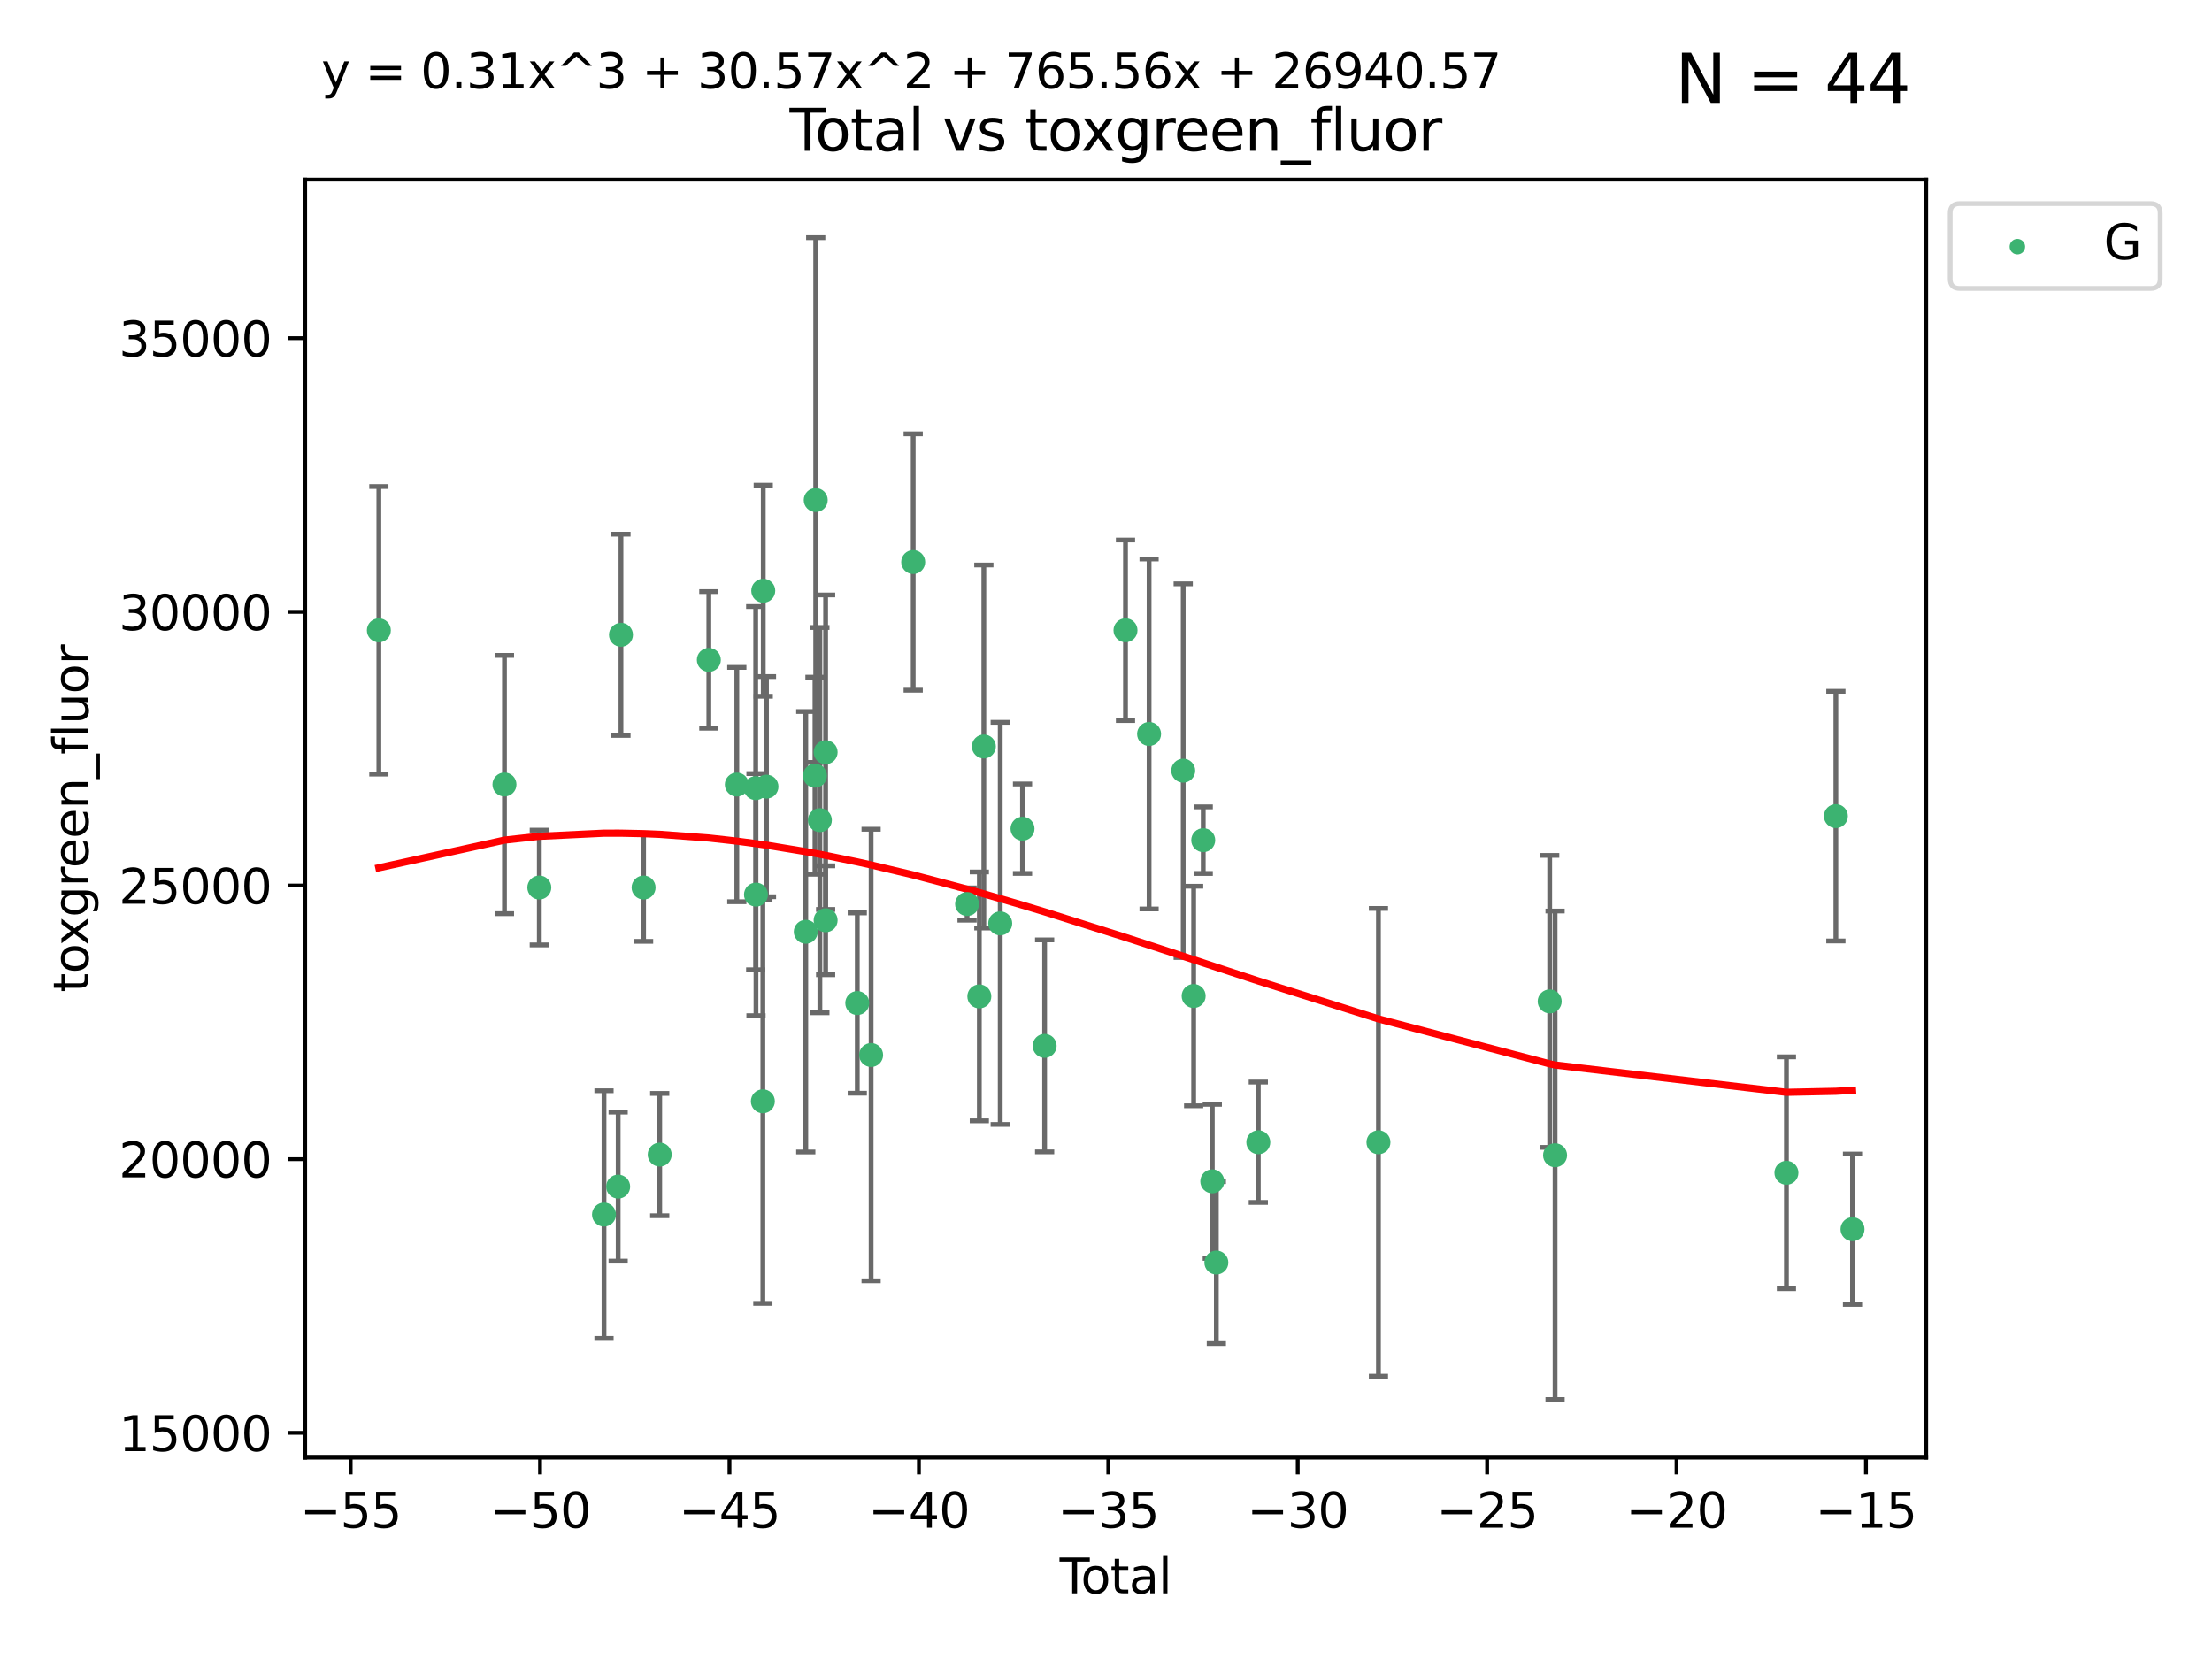 <?xml version="1.0" encoding="utf-8" standalone="no"?>
<!DOCTYPE svg PUBLIC "-//W3C//DTD SVG 1.1//EN"
  "http://www.w3.org/Graphics/SVG/1.1/DTD/svg11.dtd">
<svg xmlns:xlink="http://www.w3.org/1999/xlink" width="460.8pt" height="345.6pt" viewBox="0 0 460.8 345.6" xmlns="http://www.w3.org/2000/svg" version="1.1">
 <defs>
  <style type="text/css">*{stroke-linejoin: round; stroke-linecap: butt}</style>
 </defs>
 <g id="figure_1">
  <g id="patch_1">
   <path d="M 0 345.6 
L 460.8 345.6 
L 460.8 0 
L 0 0 
z
" style="fill: #ffffff"/>
  </g>
  <g id="axes_1">
   <g id="patch_2">
    <path d="M 63.571 303.64 
L 401.26 303.64 
L 401.26 37.411 
L 63.571 37.411 
z
" style="fill: #ffffff"/>
   </g>
   <g id="PathCollection_1">
    <defs>
     <path id="m7ccbf41f91" d="M 0 1.118 
C 0.297 1.118 0.581 1 0.791 0.791 
C 1 0.581 1.118 0.297 1.118 0 
C 1.118 -0.297 1 -0.581 0.791 -0.791 
C 0.581 -1 0.297 -1.118 0 -1.118 
C -0.297 -1.118 -0.581 -1 -0.791 -0.791 
C -1 -0.581 -1.118 -0.297 -1.118 0 
C -1.118 0.297 -1 0.581 -0.791 0.791 
C -0.581 1 -0.297 1.118 0 1.118 
z
" style="stroke: #3cb371"/>
    </defs>
    <g clip-path="url(#pf87f18d169)">
     <use xlink:href="#m7ccbf41f91" x="78.921" y="131.311" style="fill: #3cb371; stroke: #3cb371"/>
     <use xlink:href="#m7ccbf41f91" x="105.088" y="163.43" style="fill: #3cb371; stroke: #3cb371"/>
     <use xlink:href="#m7ccbf41f91" x="112.349" y="184.891" style="fill: #3cb371; stroke: #3cb371"/>
     <use xlink:href="#m7ccbf41f91" x="125.827" y="253.019" style="fill: #3cb371; stroke: #3cb371"/>
     <use xlink:href="#m7ccbf41f91" x="128.775" y="247.196" style="fill: #3cb371; stroke: #3cb371"/>
     <use xlink:href="#m7ccbf41f91" x="129.358" y="132.24" style="fill: #3cb371; stroke: #3cb371"/>
     <use xlink:href="#m7ccbf41f91" x="134.072" y="184.893" style="fill: #3cb371; stroke: #3cb371"/>
     <use xlink:href="#m7ccbf41f91" x="137.431" y="240.522" style="fill: #3cb371; stroke: #3cb371"/>
     <use xlink:href="#m7ccbf41f91" x="147.665" y="137.469" style="fill: #3cb371; stroke: #3cb371"/>
     <use xlink:href="#m7ccbf41f91" x="153.493" y="163.442" style="fill: #3cb371; stroke: #3cb371"/>
     <use xlink:href="#m7ccbf41f91" x="157.427" y="164.185" style="fill: #3cb371; stroke: #3cb371"/>
     <use xlink:href="#m7ccbf41f91" x="157.486" y="186.366" style="fill: #3cb371; stroke: #3cb371"/>
     <use xlink:href="#m7ccbf41f91" x="158.916" y="229.421" style="fill: #3cb371; stroke: #3cb371"/>
     <use xlink:href="#m7ccbf41f91" x="159" y="123.063" style="fill: #3cb371; stroke: #3cb371"/>
     <use xlink:href="#m7ccbf41f91" x="159.67" y="163.873" style="fill: #3cb371; stroke: #3cb371"/>
     <use xlink:href="#m7ccbf41f91" x="167.858" y="194.101" style="fill: #3cb371; stroke: #3cb371"/>
     <use xlink:href="#m7ccbf41f91" x="169.773" y="161.592" style="fill: #3cb371; stroke: #3cb371"/>
     <use xlink:href="#m7ccbf41f91" x="169.928" y="104.172" style="fill: #3cb371; stroke: #3cb371"/>
     <use xlink:href="#m7ccbf41f91" x="170.795" y="170.85" style="fill: #3cb371; stroke: #3cb371"/>
     <use xlink:href="#m7ccbf41f91" x="171.992" y="156.702" style="fill: #3cb371; stroke: #3cb371"/>
     <use xlink:href="#m7ccbf41f91" x="171.993" y="191.705" style="fill: #3cb371; stroke: #3cb371"/>
     <use xlink:href="#m7ccbf41f91" x="178.586" y="208.956" style="fill: #3cb371; stroke: #3cb371"/>
     <use xlink:href="#m7ccbf41f91" x="181.467" y="219.779" style="fill: #3cb371; stroke: #3cb371"/>
     <use xlink:href="#m7ccbf41f91" x="190.235" y="117.085" style="fill: #3cb371; stroke: #3cb371"/>
     <use xlink:href="#m7ccbf41f91" x="201.458" y="188.327" style="fill: #3cb371; stroke: #3cb371"/>
     <use xlink:href="#m7ccbf41f91" x="204.012" y="207.57" style="fill: #3cb371; stroke: #3cb371"/>
     <use xlink:href="#m7ccbf41f91" x="204.953" y="155.508" style="fill: #3cb371; stroke: #3cb371"/>
     <use xlink:href="#m7ccbf41f91" x="208.365" y="192.354" style="fill: #3cb371; stroke: #3cb371"/>
     <use xlink:href="#m7ccbf41f91" x="213.007" y="172.638" style="fill: #3cb371; stroke: #3cb371"/>
     <use xlink:href="#m7ccbf41f91" x="217.615" y="217.876" style="fill: #3cb371; stroke: #3cb371"/>
     <use xlink:href="#m7ccbf41f91" x="234.46" y="131.299" style="fill: #3cb371; stroke: #3cb371"/>
     <use xlink:href="#m7ccbf41f91" x="239.375" y="152.899" style="fill: #3cb371; stroke: #3cb371"/>
     <use xlink:href="#m7ccbf41f91" x="246.484" y="160.543" style="fill: #3cb371; stroke: #3cb371"/>
     <use xlink:href="#m7ccbf41f91" x="248.657" y="207.486" style="fill: #3cb371; stroke: #3cb371"/>
     <use xlink:href="#m7ccbf41f91" x="250.655" y="175.023" style="fill: #3cb371; stroke: #3cb371"/>
     <use xlink:href="#m7ccbf41f91" x="252.543" y="246.092" style="fill: #3cb371; stroke: #3cb371"/>
     <use xlink:href="#m7ccbf41f91" x="253.387" y="263.017" style="fill: #3cb371; stroke: #3cb371"/>
     <use xlink:href="#m7ccbf41f91" x="262.13" y="237.951" style="fill: #3cb371; stroke: #3cb371"/>
     <use xlink:href="#m7ccbf41f91" x="287.154" y="237.957" style="fill: #3cb371; stroke: #3cb371"/>
     <use xlink:href="#m7ccbf41f91" x="322.828" y="208.607" style="fill: #3cb371; stroke: #3cb371"/>
     <use xlink:href="#m7ccbf41f91" x="323.949" y="240.658" style="fill: #3cb371; stroke: #3cb371"/>
     <use xlink:href="#m7ccbf41f91" x="372.145" y="244.314" style="fill: #3cb371; stroke: #3cb371"/>
     <use xlink:href="#m7ccbf41f91" x="382.448" y="170.014" style="fill: #3cb371; stroke: #3cb371"/>
     <use xlink:href="#m7ccbf41f91" x="385.911" y="256.066" style="fill: #3cb371; stroke: #3cb371"/>
    </g>
   </g>
   <g id="matplotlib.axis_1">
    <g id="xtick_1">
     <g id="line2d_1">
      <defs>
       <path id="mb79d879738" d="M 0 0 
L 0 3.5 
" style="stroke: #000000; stroke-width: 0.8"/>
      </defs>
      <g>
       <use xlink:href="#mb79d879738" x="73.048" y="303.64" style="stroke: #000000; stroke-width: 0.8"/>
      </g>
     </g>
     <g id="text_1">
      <!-- −55 -->
      <g transform="translate(62.495 318.238)scale(0.1 -0.1)">
       <defs>
        <path id="DejaVuSans-2212" d="M 678 2272 
L 4684 2272 
L 4684 1741 
L 678 1741 
L 678 2272 
z
" transform="scale(0.016)"/>
        <path id="DejaVuSans-35" d="M 691 4666 
L 3169 4666 
L 3169 4134 
L 1269 4134 
L 1269 2991 
Q 1406 3038 1543 3061 
Q 1681 3084 1819 3084 
Q 2600 3084 3056 2656 
Q 3513 2228 3513 1497 
Q 3513 744 3044 326 
Q 2575 -91 1722 -91 
Q 1428 -91 1123 -41 
Q 819 9 494 109 
L 494 744 
Q 775 591 1075 516 
Q 1375 441 1709 441 
Q 2250 441 2565 725 
Q 2881 1009 2881 1497 
Q 2881 1984 2565 2268 
Q 2250 2553 1709 2553 
Q 1456 2553 1204 2497 
Q 953 2441 691 2322 
L 691 4666 
z
" transform="scale(0.016)"/>
       </defs>
       <use xlink:href="#DejaVuSans-2212"/>
       <use xlink:href="#DejaVuSans-35" x="83.789"/>
       <use xlink:href="#DejaVuSans-35" x="147.412"/>
      </g>
     </g>
    </g>
    <g id="xtick_2">
     <g id="line2d_2">
      <g>
       <use xlink:href="#mb79d879738" x="112.506" y="303.64" style="stroke: #000000; stroke-width: 0.8"/>
      </g>
     </g>
     <g id="text_2">
      <!-- −50 -->
      <g transform="translate(101.953 318.238)scale(0.1 -0.1)">
       <defs>
        <path id="DejaVuSans-30" d="M 2034 4250 
Q 1547 4250 1301 3770 
Q 1056 3291 1056 2328 
Q 1056 1369 1301 889 
Q 1547 409 2034 409 
Q 2525 409 2770 889 
Q 3016 1369 3016 2328 
Q 3016 3291 2770 3770 
Q 2525 4250 2034 4250 
z
M 2034 4750 
Q 2819 4750 3233 4129 
Q 3647 3509 3647 2328 
Q 3647 1150 3233 529 
Q 2819 -91 2034 -91 
Q 1250 -91 836 529 
Q 422 1150 422 2328 
Q 422 3509 836 4129 
Q 1250 4750 2034 4750 
z
" transform="scale(0.016)"/>
       </defs>
       <use xlink:href="#DejaVuSans-2212"/>
       <use xlink:href="#DejaVuSans-35" x="83.789"/>
       <use xlink:href="#DejaVuSans-30" x="147.412"/>
      </g>
     </g>
    </g>
    <g id="xtick_3">
     <g id="line2d_3">
      <g>
       <use xlink:href="#mb79d879738" x="151.964" y="303.64" style="stroke: #000000; stroke-width: 0.8"/>
      </g>
     </g>
     <g id="text_3">
      <!-- −45 -->
      <g transform="translate(141.411 318.238)scale(0.1 -0.1)">
       <defs>
        <path id="DejaVuSans-34" d="M 2419 4116 
L 825 1625 
L 2419 1625 
L 2419 4116 
z
M 2253 4666 
L 3047 4666 
L 3047 1625 
L 3713 1625 
L 3713 1100 
L 3047 1100 
L 3047 0 
L 2419 0 
L 2419 1100 
L 313 1100 
L 313 1709 
L 2253 4666 
z
" transform="scale(0.016)"/>
       </defs>
       <use xlink:href="#DejaVuSans-2212"/>
       <use xlink:href="#DejaVuSans-34" x="83.789"/>
       <use xlink:href="#DejaVuSans-35" x="147.412"/>
      </g>
     </g>
    </g>
    <g id="xtick_4">
     <g id="line2d_4">
      <g>
       <use xlink:href="#mb79d879738" x="191.422" y="303.64" style="stroke: #000000; stroke-width: 0.8"/>
      </g>
     </g>
     <g id="text_4">
      <!-- −40 -->
      <g transform="translate(180.869 318.238)scale(0.1 -0.1)">
       <use xlink:href="#DejaVuSans-2212"/>
       <use xlink:href="#DejaVuSans-34" x="83.789"/>
       <use xlink:href="#DejaVuSans-30" x="147.412"/>
      </g>
     </g>
    </g>
    <g id="xtick_5">
     <g id="line2d_5">
      <g>
       <use xlink:href="#mb79d879738" x="230.88" y="303.64" style="stroke: #000000; stroke-width: 0.8"/>
      </g>
     </g>
     <g id="text_5">
      <!-- −35 -->
      <g transform="translate(220.327 318.238)scale(0.1 -0.1)">
       <defs>
        <path id="DejaVuSans-33" d="M 2597 2516 
Q 3050 2419 3304 2112 
Q 3559 1806 3559 1356 
Q 3559 666 3084 287 
Q 2609 -91 1734 -91 
Q 1441 -91 1130 -33 
Q 819 25 488 141 
L 488 750 
Q 750 597 1062 519 
Q 1375 441 1716 441 
Q 2309 441 2620 675 
Q 2931 909 2931 1356 
Q 2931 1769 2642 2001 
Q 2353 2234 1838 2234 
L 1294 2234 
L 1294 2753 
L 1863 2753 
Q 2328 2753 2575 2939 
Q 2822 3125 2822 3475 
Q 2822 3834 2567 4026 
Q 2313 4219 1838 4219 
Q 1578 4219 1281 4162 
Q 984 4106 628 3988 
L 628 4550 
Q 988 4650 1302 4700 
Q 1616 4750 1894 4750 
Q 2613 4750 3031 4423 
Q 3450 4097 3450 3541 
Q 3450 3153 3228 2886 
Q 3006 2619 2597 2516 
z
" transform="scale(0.016)"/>
       </defs>
       <use xlink:href="#DejaVuSans-2212"/>
       <use xlink:href="#DejaVuSans-33" x="83.789"/>
       <use xlink:href="#DejaVuSans-35" x="147.412"/>
      </g>
     </g>
    </g>
    <g id="xtick_6">
     <g id="line2d_6">
      <g>
       <use xlink:href="#mb79d879738" x="270.337" y="303.64" style="stroke: #000000; stroke-width: 0.8"/>
      </g>
     </g>
     <g id="text_6">
      <!-- −30 -->
      <g transform="translate(259.785 318.238)scale(0.1 -0.1)">
       <use xlink:href="#DejaVuSans-2212"/>
       <use xlink:href="#DejaVuSans-33" x="83.789"/>
       <use xlink:href="#DejaVuSans-30" x="147.412"/>
      </g>
     </g>
    </g>
    <g id="xtick_7">
     <g id="line2d_7">
      <g>
       <use xlink:href="#mb79d879738" x="309.795" y="303.64" style="stroke: #000000; stroke-width: 0.8"/>
      </g>
     </g>
     <g id="text_7">
      <!-- −25 -->
      <g transform="translate(299.243 318.238)scale(0.1 -0.1)">
       <defs>
        <path id="DejaVuSans-32" d="M 1228 531 
L 3431 531 
L 3431 0 
L 469 0 
L 469 531 
Q 828 903 1448 1529 
Q 2069 2156 2228 2338 
Q 2531 2678 2651 2914 
Q 2772 3150 2772 3378 
Q 2772 3750 2511 3984 
Q 2250 4219 1831 4219 
Q 1534 4219 1204 4116 
Q 875 4013 500 3803 
L 500 4441 
Q 881 4594 1212 4672 
Q 1544 4750 1819 4750 
Q 2544 4750 2975 4387 
Q 3406 4025 3406 3419 
Q 3406 3131 3298 2873 
Q 3191 2616 2906 2266 
Q 2828 2175 2409 1742 
Q 1991 1309 1228 531 
z
" transform="scale(0.016)"/>
       </defs>
       <use xlink:href="#DejaVuSans-2212"/>
       <use xlink:href="#DejaVuSans-32" x="83.789"/>
       <use xlink:href="#DejaVuSans-35" x="147.412"/>
      </g>
     </g>
    </g>
    <g id="xtick_8">
     <g id="line2d_8">
      <g>
       <use xlink:href="#mb79d879738" x="349.253" y="303.64" style="stroke: #000000; stroke-width: 0.8"/>
      </g>
     </g>
     <g id="text_8">
      <!-- −20 -->
      <g transform="translate(338.701 318.238)scale(0.1 -0.1)">
       <use xlink:href="#DejaVuSans-2212"/>
       <use xlink:href="#DejaVuSans-32" x="83.789"/>
       <use xlink:href="#DejaVuSans-30" x="147.412"/>
      </g>
     </g>
    </g>
    <g id="xtick_9">
     <g id="line2d_9">
      <g>
       <use xlink:href="#mb79d879738" x="388.711" y="303.64" style="stroke: #000000; stroke-width: 0.8"/>
      </g>
     </g>
     <g id="text_9">
      <!-- −15 -->
      <g transform="translate(378.159 318.238)scale(0.1 -0.1)">
       <defs>
        <path id="DejaVuSans-31" d="M 794 531 
L 1825 531 
L 1825 4091 
L 703 3866 
L 703 4441 
L 1819 4666 
L 2450 4666 
L 2450 531 
L 3481 531 
L 3481 0 
L 794 0 
L 794 531 
z
" transform="scale(0.016)"/>
       </defs>
       <use xlink:href="#DejaVuSans-2212"/>
       <use xlink:href="#DejaVuSans-31" x="83.789"/>
       <use xlink:href="#DejaVuSans-35" x="147.412"/>
      </g>
     </g>
    </g>
    <g id="text_10">
     <!-- Total -->
     <g transform="translate(220.739 331.917)scale(0.1 -0.1)">
      <defs>
       <path id="DejaVuSans-54" d="M -19 4666 
L 3928 4666 
L 3928 4134 
L 2272 4134 
L 2272 0 
L 1638 0 
L 1638 4134 
L -19 4134 
L -19 4666 
z
" transform="scale(0.016)"/>
       <path id="DejaVuSans-6f" d="M 1959 3097 
Q 1497 3097 1228 2736 
Q 959 2375 959 1747 
Q 959 1119 1226 758 
Q 1494 397 1959 397 
Q 2419 397 2687 759 
Q 2956 1122 2956 1747 
Q 2956 2369 2687 2733 
Q 2419 3097 1959 3097 
z
M 1959 3584 
Q 2709 3584 3137 3096 
Q 3566 2609 3566 1747 
Q 3566 888 3137 398 
Q 2709 -91 1959 -91 
Q 1206 -91 779 398 
Q 353 888 353 1747 
Q 353 2609 779 3096 
Q 1206 3584 1959 3584 
z
" transform="scale(0.016)"/>
       <path id="DejaVuSans-74" d="M 1172 4494 
L 1172 3500 
L 2356 3500 
L 2356 3053 
L 1172 3053 
L 1172 1153 
Q 1172 725 1289 603 
Q 1406 481 1766 481 
L 2356 481 
L 2356 0 
L 1766 0 
Q 1100 0 847 248 
Q 594 497 594 1153 
L 594 3053 
L 172 3053 
L 172 3500 
L 594 3500 
L 594 4494 
L 1172 4494 
z
" transform="scale(0.016)"/>
       <path id="DejaVuSans-61" d="M 2194 1759 
Q 1497 1759 1228 1600 
Q 959 1441 959 1056 
Q 959 750 1161 570 
Q 1363 391 1709 391 
Q 2188 391 2477 730 
Q 2766 1069 2766 1631 
L 2766 1759 
L 2194 1759 
z
M 3341 1997 
L 3341 0 
L 2766 0 
L 2766 531 
Q 2569 213 2275 61 
Q 1981 -91 1556 -91 
Q 1019 -91 701 211 
Q 384 513 384 1019 
Q 384 1609 779 1909 
Q 1175 2209 1959 2209 
L 2766 2209 
L 2766 2266 
Q 2766 2663 2505 2880 
Q 2244 3097 1772 3097 
Q 1472 3097 1187 3025 
Q 903 2953 641 2809 
L 641 3341 
Q 956 3463 1253 3523 
Q 1550 3584 1831 3584 
Q 2591 3584 2966 3190 
Q 3341 2797 3341 1997 
z
" transform="scale(0.016)"/>
       <path id="DejaVuSans-6c" d="M 603 4863 
L 1178 4863 
L 1178 0 
L 603 0 
L 603 4863 
z
" transform="scale(0.016)"/>
      </defs>
      <use xlink:href="#DejaVuSans-54"/>
      <use xlink:href="#DejaVuSans-6f" x="44.084"/>
      <use xlink:href="#DejaVuSans-74" x="105.266"/>
      <use xlink:href="#DejaVuSans-61" x="144.475"/>
      <use xlink:href="#DejaVuSans-6c" x="205.754"/>
     </g>
    </g>
   </g>
   <g id="matplotlib.axis_2">
    <g id="ytick_1">
     <g id="line2d_10">
      <defs>
       <path id="m64d4c9a425" d="M 0 0 
L -3.5 0 
" style="stroke: #000000; stroke-width: 0.8"/>
      </defs>
      <g>
       <use xlink:href="#m64d4c9a425" x="63.571" y="298.481" style="stroke: #000000; stroke-width: 0.8"/>
      </g>
     </g>
     <g id="text_11">
      <!-- 15000 -->
      <g transform="translate(24.759 302.28)scale(0.1 -0.1)">
       <use xlink:href="#DejaVuSans-31"/>
       <use xlink:href="#DejaVuSans-35" x="63.623"/>
       <use xlink:href="#DejaVuSans-30" x="127.246"/>
       <use xlink:href="#DejaVuSans-30" x="190.869"/>
       <use xlink:href="#DejaVuSans-30" x="254.492"/>
      </g>
     </g>
    </g>
    <g id="ytick_2">
     <g id="line2d_11">
      <g>
       <use xlink:href="#m64d4c9a425" x="63.571" y="241.475" style="stroke: #000000; stroke-width: 0.8"/>
      </g>
     </g>
     <g id="text_12">
      <!-- 20000 -->
      <g transform="translate(24.759 245.274)scale(0.1 -0.1)">
       <use xlink:href="#DejaVuSans-32"/>
       <use xlink:href="#DejaVuSans-30" x="63.623"/>
       <use xlink:href="#DejaVuSans-30" x="127.246"/>
       <use xlink:href="#DejaVuSans-30" x="190.869"/>
       <use xlink:href="#DejaVuSans-30" x="254.492"/>
      </g>
     </g>
    </g>
    <g id="ytick_3">
     <g id="line2d_12">
      <g>
       <use xlink:href="#m64d4c9a425" x="63.571" y="184.469" style="stroke: #000000; stroke-width: 0.8"/>
      </g>
     </g>
     <g id="text_13">
      <!-- 25000 -->
      <g transform="translate(24.759 188.268)scale(0.1 -0.1)">
       <use xlink:href="#DejaVuSans-32"/>
       <use xlink:href="#DejaVuSans-35" x="63.623"/>
       <use xlink:href="#DejaVuSans-30" x="127.246"/>
       <use xlink:href="#DejaVuSans-30" x="190.869"/>
       <use xlink:href="#DejaVuSans-30" x="254.492"/>
      </g>
     </g>
    </g>
    <g id="ytick_4">
     <g id="line2d_13">
      <g>
       <use xlink:href="#m64d4c9a425" x="63.571" y="127.463" style="stroke: #000000; stroke-width: 0.8"/>
      </g>
     </g>
     <g id="text_14">
      <!-- 30000 -->
      <g transform="translate(24.759 131.263)scale(0.1 -0.1)">
       <use xlink:href="#DejaVuSans-33"/>
       <use xlink:href="#DejaVuSans-30" x="63.623"/>
       <use xlink:href="#DejaVuSans-30" x="127.246"/>
       <use xlink:href="#DejaVuSans-30" x="190.869"/>
       <use xlink:href="#DejaVuSans-30" x="254.492"/>
      </g>
     </g>
    </g>
    <g id="ytick_5">
     <g id="line2d_14">
      <g>
       <use xlink:href="#m64d4c9a425" x="63.571" y="70.458" style="stroke: #000000; stroke-width: 0.8"/>
      </g>
     </g>
     <g id="text_15">
      <!-- 35000 -->
      <g transform="translate(24.759 74.257)scale(0.1 -0.1)">
       <use xlink:href="#DejaVuSans-33"/>
       <use xlink:href="#DejaVuSans-35" x="63.623"/>
       <use xlink:href="#DejaVuSans-30" x="127.246"/>
       <use xlink:href="#DejaVuSans-30" x="190.869"/>
       <use xlink:href="#DejaVuSans-30" x="254.492"/>
      </g>
     </g>
    </g>
    <g id="text_16">
     <!-- toxgreen_fluor -->
     <g transform="translate(18.401 206.72)rotate(-90)scale(0.1 -0.1)">
      <defs>
       <path id="DejaVuSans-78" d="M 3513 3500 
L 2247 1797 
L 3578 0 
L 2900 0 
L 1881 1375 
L 863 0 
L 184 0 
L 1544 1831 
L 300 3500 
L 978 3500 
L 1906 2253 
L 2834 3500 
L 3513 3500 
z
" transform="scale(0.016)"/>
       <path id="DejaVuSans-67" d="M 2906 1791 
Q 2906 2416 2648 2759 
Q 2391 3103 1925 3103 
Q 1463 3103 1205 2759 
Q 947 2416 947 1791 
Q 947 1169 1205 825 
Q 1463 481 1925 481 
Q 2391 481 2648 825 
Q 2906 1169 2906 1791 
z
M 3481 434 
Q 3481 -459 3084 -895 
Q 2688 -1331 1869 -1331 
Q 1566 -1331 1297 -1286 
Q 1028 -1241 775 -1147 
L 775 -588 
Q 1028 -725 1275 -790 
Q 1522 -856 1778 -856 
Q 2344 -856 2625 -561 
Q 2906 -266 2906 331 
L 2906 616 
Q 2728 306 2450 153 
Q 2172 0 1784 0 
Q 1141 0 747 490 
Q 353 981 353 1791 
Q 353 2603 747 3093 
Q 1141 3584 1784 3584 
Q 2172 3584 2450 3431 
Q 2728 3278 2906 2969 
L 2906 3500 
L 3481 3500 
L 3481 434 
z
" transform="scale(0.016)"/>
       <path id="DejaVuSans-72" d="M 2631 2963 
Q 2534 3019 2420 3045 
Q 2306 3072 2169 3072 
Q 1681 3072 1420 2755 
Q 1159 2438 1159 1844 
L 1159 0 
L 581 0 
L 581 3500 
L 1159 3500 
L 1159 2956 
Q 1341 3275 1631 3429 
Q 1922 3584 2338 3584 
Q 2397 3584 2469 3576 
Q 2541 3569 2628 3553 
L 2631 2963 
z
" transform="scale(0.016)"/>
       <path id="DejaVuSans-65" d="M 3597 1894 
L 3597 1613 
L 953 1613 
Q 991 1019 1311 708 
Q 1631 397 2203 397 
Q 2534 397 2845 478 
Q 3156 559 3463 722 
L 3463 178 
Q 3153 47 2828 -22 
Q 2503 -91 2169 -91 
Q 1331 -91 842 396 
Q 353 884 353 1716 
Q 353 2575 817 3079 
Q 1281 3584 2069 3584 
Q 2775 3584 3186 3129 
Q 3597 2675 3597 1894 
z
M 3022 2063 
Q 3016 2534 2758 2815 
Q 2500 3097 2075 3097 
Q 1594 3097 1305 2825 
Q 1016 2553 972 2059 
L 3022 2063 
z
" transform="scale(0.016)"/>
       <path id="DejaVuSans-6e" d="M 3513 2113 
L 3513 0 
L 2938 0 
L 2938 2094 
Q 2938 2591 2744 2837 
Q 2550 3084 2163 3084 
Q 1697 3084 1428 2787 
Q 1159 2491 1159 1978 
L 1159 0 
L 581 0 
L 581 3500 
L 1159 3500 
L 1159 2956 
Q 1366 3272 1645 3428 
Q 1925 3584 2291 3584 
Q 2894 3584 3203 3211 
Q 3513 2838 3513 2113 
z
" transform="scale(0.016)"/>
       <path id="DejaVuSans-5f" d="M 3263 -1063 
L 3263 -1509 
L -63 -1509 
L -63 -1063 
L 3263 -1063 
z
" transform="scale(0.016)"/>
       <path id="DejaVuSans-66" d="M 2375 4863 
L 2375 4384 
L 1825 4384 
Q 1516 4384 1395 4259 
Q 1275 4134 1275 3809 
L 1275 3500 
L 2222 3500 
L 2222 3053 
L 1275 3053 
L 1275 0 
L 697 0 
L 697 3053 
L 147 3053 
L 147 3500 
L 697 3500 
L 697 3744 
Q 697 4328 969 4595 
Q 1241 4863 1831 4863 
L 2375 4863 
z
" transform="scale(0.016)"/>
       <path id="DejaVuSans-75" d="M 544 1381 
L 544 3500 
L 1119 3500 
L 1119 1403 
Q 1119 906 1312 657 
Q 1506 409 1894 409 
Q 2359 409 2629 706 
Q 2900 1003 2900 1516 
L 2900 3500 
L 3475 3500 
L 3475 0 
L 2900 0 
L 2900 538 
Q 2691 219 2414 64 
Q 2138 -91 1772 -91 
Q 1169 -91 856 284 
Q 544 659 544 1381 
z
M 1991 3584 
L 1991 3584 
z
" transform="scale(0.016)"/>
      </defs>
      <use xlink:href="#DejaVuSans-74"/>
      <use xlink:href="#DejaVuSans-6f" x="39.209"/>
      <use xlink:href="#DejaVuSans-78" x="97.266"/>
      <use xlink:href="#DejaVuSans-67" x="156.445"/>
      <use xlink:href="#DejaVuSans-72" x="219.922"/>
      <use xlink:href="#DejaVuSans-65" x="258.785"/>
      <use xlink:href="#DejaVuSans-65" x="320.309"/>
      <use xlink:href="#DejaVuSans-6e" x="381.832"/>
      <use xlink:href="#DejaVuSans-5f" x="445.211"/>
      <use xlink:href="#DejaVuSans-66" x="495.211"/>
      <use xlink:href="#DejaVuSans-6c" x="530.416"/>
      <use xlink:href="#DejaVuSans-75" x="558.199"/>
      <use xlink:href="#DejaVuSans-6f" x="621.578"/>
      <use xlink:href="#DejaVuSans-72" x="682.76"/>
     </g>
    </g>
   </g>
   <g id="LineCollection_1">
    <path d="M 78.921 161.264 
L 78.921 101.358 
" clip-path="url(#pf87f18d169)" style="fill: none; stroke: #696969"/>
    <path d="M 105.088 190.329 
L 105.088 136.532 
" clip-path="url(#pf87f18d169)" style="fill: none; stroke: #696969"/>
    <path d="M 112.349 196.843 
L 112.349 172.938 
" clip-path="url(#pf87f18d169)" style="fill: none; stroke: #696969"/>
    <path d="M 125.827 278.815 
L 125.827 227.224 
" clip-path="url(#pf87f18d169)" style="fill: none; stroke: #696969"/>
    <path d="M 128.775 262.719 
L 128.775 231.673 
" clip-path="url(#pf87f18d169)" style="fill: none; stroke: #696969"/>
    <path d="M 129.358 153.198 
L 129.358 111.281 
" clip-path="url(#pf87f18d169)" style="fill: none; stroke: #696969"/>
    <path d="M 134.072 196.101 
L 134.072 173.685 
" clip-path="url(#pf87f18d169)" style="fill: none; stroke: #696969"/>
    <path d="M 137.431 253.262 
L 137.431 227.782 
" clip-path="url(#pf87f18d169)" style="fill: none; stroke: #696969"/>
    <path d="M 147.665 151.699 
L 147.665 123.239 
" clip-path="url(#pf87f18d169)" style="fill: none; stroke: #696969"/>
    <path d="M 153.493 187.848 
L 153.493 139.036 
" clip-path="url(#pf87f18d169)" style="fill: none; stroke: #696969"/>
    <path d="M 157.427 202.018 
L 157.427 126.353 
" clip-path="url(#pf87f18d169)" style="fill: none; stroke: #696969"/>
    <path d="M 157.486 211.58 
L 157.486 161.153 
" clip-path="url(#pf87f18d169)" style="fill: none; stroke: #696969"/>
    <path d="M 158.916 271.525 
L 158.916 187.317 
" clip-path="url(#pf87f18d169)" style="fill: none; stroke: #696969"/>
    <path d="M 159 145.046 
L 159 101.081 
" clip-path="url(#pf87f18d169)" style="fill: none; stroke: #696969"/>
    <path d="M 159.67 186.805 
L 159.67 140.941 
" clip-path="url(#pf87f18d169)" style="fill: none; stroke: #696969"/>
    <path d="M 167.858 239.977 
L 167.858 148.224 
" clip-path="url(#pf87f18d169)" style="fill: none; stroke: #696969"/>
    <path d="M 169.773 182.124 
L 169.773 141.059 
" clip-path="url(#pf87f18d169)" style="fill: none; stroke: #696969"/>
    <path d="M 169.928 158.831 
L 169.928 49.513 
" clip-path="url(#pf87f18d169)" style="fill: none; stroke: #696969"/>
    <path d="M 170.795 210.979 
L 170.795 130.72 
" clip-path="url(#pf87f18d169)" style="fill: none; stroke: #696969"/>
    <path d="M 171.992 189.458 
L 171.992 123.946 
" clip-path="url(#pf87f18d169)" style="fill: none; stroke: #696969"/>
    <path d="M 171.993 203.047 
L 171.993 180.363 
" clip-path="url(#pf87f18d169)" style="fill: none; stroke: #696969"/>
    <path d="M 178.586 227.743 
L 178.586 190.169 
" clip-path="url(#pf87f18d169)" style="fill: none; stroke: #696969"/>
    <path d="M 181.467 266.813 
L 181.467 172.745 
" clip-path="url(#pf87f18d169)" style="fill: none; stroke: #696969"/>
    <path d="M 190.235 143.781 
L 190.235 90.389 
" clip-path="url(#pf87f18d169)" style="fill: none; stroke: #696969"/>
    <path d="M 201.458 191.686 
L 201.458 184.968 
" clip-path="url(#pf87f18d169)" style="fill: none; stroke: #696969"/>
    <path d="M 204.012 233.489 
L 204.012 181.651 
" clip-path="url(#pf87f18d169)" style="fill: none; stroke: #696969"/>
    <path d="M 204.953 193.315 
L 204.953 117.701 
" clip-path="url(#pf87f18d169)" style="fill: none; stroke: #696969"/>
    <path d="M 208.365 234.237 
L 208.365 150.471 
" clip-path="url(#pf87f18d169)" style="fill: none; stroke: #696969"/>
    <path d="M 213.007 181.958 
L 213.007 163.318 
" clip-path="url(#pf87f18d169)" style="fill: none; stroke: #696969"/>
    <path d="M 217.615 239.955 
L 217.615 195.797 
" clip-path="url(#pf87f18d169)" style="fill: none; stroke: #696969"/>
    <path d="M 234.46 150.098 
L 234.46 112.499 
" clip-path="url(#pf87f18d169)" style="fill: none; stroke: #696969"/>
    <path d="M 239.375 189.35 
L 239.375 116.448 
" clip-path="url(#pf87f18d169)" style="fill: none; stroke: #696969"/>
    <path d="M 246.484 199.464 
L 246.484 121.623 
" clip-path="url(#pf87f18d169)" style="fill: none; stroke: #696969"/>
    <path d="M 248.657 230.354 
L 248.657 184.618 
" clip-path="url(#pf87f18d169)" style="fill: none; stroke: #696969"/>
    <path d="M 250.655 181.96 
L 250.655 168.086 
" clip-path="url(#pf87f18d169)" style="fill: none; stroke: #696969"/>
    <path d="M 252.543 262.142 
L 252.543 230.042 
" clip-path="url(#pf87f18d169)" style="fill: none; stroke: #696969"/>
    <path d="M 253.387 279.891 
L 253.387 246.142 
" clip-path="url(#pf87f18d169)" style="fill: none; stroke: #696969"/>
    <path d="M 262.13 250.49 
L 262.13 225.412 
" clip-path="url(#pf87f18d169)" style="fill: none; stroke: #696969"/>
    <path d="M 287.154 286.673 
L 287.154 189.242 
" clip-path="url(#pf87f18d169)" style="fill: none; stroke: #696969"/>
    <path d="M 322.828 239.021 
L 322.828 178.192 
" clip-path="url(#pf87f18d169)" style="fill: none; stroke: #696969"/>
    <path d="M 323.949 291.539 
L 323.949 189.778 
" clip-path="url(#pf87f18d169)" style="fill: none; stroke: #696969"/>
    <path d="M 372.145 268.463 
L 372.145 220.165 
" clip-path="url(#pf87f18d169)" style="fill: none; stroke: #696969"/>
    <path d="M 382.448 196.017 
L 382.448 144.011 
" clip-path="url(#pf87f18d169)" style="fill: none; stroke: #696969"/>
    <path d="M 385.911 271.727 
L 385.911 240.405 
" clip-path="url(#pf87f18d169)" style="fill: none; stroke: #696969"/>
   </g>
   <g id="line2d_15">
    <defs>
     <path id="m260ad5daef" d="M 2 0 
L -2 -0 
" style="stroke: #696969"/>
    </defs>
    <g clip-path="url(#pf87f18d169)">
     <use xlink:href="#m260ad5daef" x="78.921" y="161.264" style="fill: #696969; stroke: #696969"/>
     <use xlink:href="#m260ad5daef" x="105.088" y="190.329" style="fill: #696969; stroke: #696969"/>
     <use xlink:href="#m260ad5daef" x="112.349" y="196.843" style="fill: #696969; stroke: #696969"/>
     <use xlink:href="#m260ad5daef" x="125.827" y="278.815" style="fill: #696969; stroke: #696969"/>
     <use xlink:href="#m260ad5daef" x="128.775" y="262.719" style="fill: #696969; stroke: #696969"/>
     <use xlink:href="#m260ad5daef" x="129.358" y="153.198" style="fill: #696969; stroke: #696969"/>
     <use xlink:href="#m260ad5daef" x="134.072" y="196.101" style="fill: #696969; stroke: #696969"/>
     <use xlink:href="#m260ad5daef" x="137.431" y="253.262" style="fill: #696969; stroke: #696969"/>
     <use xlink:href="#m260ad5daef" x="147.665" y="151.699" style="fill: #696969; stroke: #696969"/>
     <use xlink:href="#m260ad5daef" x="153.493" y="187.848" style="fill: #696969; stroke: #696969"/>
     <use xlink:href="#m260ad5daef" x="157.427" y="202.018" style="fill: #696969; stroke: #696969"/>
     <use xlink:href="#m260ad5daef" x="157.486" y="211.58" style="fill: #696969; stroke: #696969"/>
     <use xlink:href="#m260ad5daef" x="158.916" y="271.525" style="fill: #696969; stroke: #696969"/>
     <use xlink:href="#m260ad5daef" x="159" y="145.046" style="fill: #696969; stroke: #696969"/>
     <use xlink:href="#m260ad5daef" x="159.67" y="186.805" style="fill: #696969; stroke: #696969"/>
     <use xlink:href="#m260ad5daef" x="167.858" y="239.977" style="fill: #696969; stroke: #696969"/>
     <use xlink:href="#m260ad5daef" x="169.773" y="182.124" style="fill: #696969; stroke: #696969"/>
     <use xlink:href="#m260ad5daef" x="169.928" y="158.831" style="fill: #696969; stroke: #696969"/>
     <use xlink:href="#m260ad5daef" x="170.795" y="210.979" style="fill: #696969; stroke: #696969"/>
     <use xlink:href="#m260ad5daef" x="171.992" y="189.458" style="fill: #696969; stroke: #696969"/>
     <use xlink:href="#m260ad5daef" x="171.993" y="203.047" style="fill: #696969; stroke: #696969"/>
     <use xlink:href="#m260ad5daef" x="178.586" y="227.743" style="fill: #696969; stroke: #696969"/>
     <use xlink:href="#m260ad5daef" x="181.467" y="266.813" style="fill: #696969; stroke: #696969"/>
     <use xlink:href="#m260ad5daef" x="190.235" y="143.781" style="fill: #696969; stroke: #696969"/>
     <use xlink:href="#m260ad5daef" x="201.458" y="191.686" style="fill: #696969; stroke: #696969"/>
     <use xlink:href="#m260ad5daef" x="204.012" y="233.489" style="fill: #696969; stroke: #696969"/>
     <use xlink:href="#m260ad5daef" x="204.953" y="193.315" style="fill: #696969; stroke: #696969"/>
     <use xlink:href="#m260ad5daef" x="208.365" y="234.237" style="fill: #696969; stroke: #696969"/>
     <use xlink:href="#m260ad5daef" x="213.007" y="181.958" style="fill: #696969; stroke: #696969"/>
     <use xlink:href="#m260ad5daef" x="217.615" y="239.955" style="fill: #696969; stroke: #696969"/>
     <use xlink:href="#m260ad5daef" x="234.46" y="150.098" style="fill: #696969; stroke: #696969"/>
     <use xlink:href="#m260ad5daef" x="239.375" y="189.35" style="fill: #696969; stroke: #696969"/>
     <use xlink:href="#m260ad5daef" x="246.484" y="199.464" style="fill: #696969; stroke: #696969"/>
     <use xlink:href="#m260ad5daef" x="248.657" y="230.354" style="fill: #696969; stroke: #696969"/>
     <use xlink:href="#m260ad5daef" x="250.655" y="181.96" style="fill: #696969; stroke: #696969"/>
     <use xlink:href="#m260ad5daef" x="252.543" y="262.142" style="fill: #696969; stroke: #696969"/>
     <use xlink:href="#m260ad5daef" x="253.387" y="279.891" style="fill: #696969; stroke: #696969"/>
     <use xlink:href="#m260ad5daef" x="262.13" y="250.49" style="fill: #696969; stroke: #696969"/>
     <use xlink:href="#m260ad5daef" x="287.154" y="286.673" style="fill: #696969; stroke: #696969"/>
     <use xlink:href="#m260ad5daef" x="322.828" y="239.021" style="fill: #696969; stroke: #696969"/>
     <use xlink:href="#m260ad5daef" x="323.949" y="291.539" style="fill: #696969; stroke: #696969"/>
     <use xlink:href="#m260ad5daef" x="372.145" y="268.463" style="fill: #696969; stroke: #696969"/>
     <use xlink:href="#m260ad5daef" x="382.448" y="196.017" style="fill: #696969; stroke: #696969"/>
     <use xlink:href="#m260ad5daef" x="385.911" y="271.727" style="fill: #696969; stroke: #696969"/>
    </g>
   </g>
   <g id="line2d_16">
    <g clip-path="url(#pf87f18d169)">
     <use xlink:href="#m260ad5daef" x="78.921" y="101.358" style="fill: #696969; stroke: #696969"/>
     <use xlink:href="#m260ad5daef" x="105.088" y="136.532" style="fill: #696969; stroke: #696969"/>
     <use xlink:href="#m260ad5daef" x="112.349" y="172.938" style="fill: #696969; stroke: #696969"/>
     <use xlink:href="#m260ad5daef" x="125.827" y="227.224" style="fill: #696969; stroke: #696969"/>
     <use xlink:href="#m260ad5daef" x="128.775" y="231.673" style="fill: #696969; stroke: #696969"/>
     <use xlink:href="#m260ad5daef" x="129.358" y="111.281" style="fill: #696969; stroke: #696969"/>
     <use xlink:href="#m260ad5daef" x="134.072" y="173.685" style="fill: #696969; stroke: #696969"/>
     <use xlink:href="#m260ad5daef" x="137.431" y="227.782" style="fill: #696969; stroke: #696969"/>
     <use xlink:href="#m260ad5daef" x="147.665" y="123.239" style="fill: #696969; stroke: #696969"/>
     <use xlink:href="#m260ad5daef" x="153.493" y="139.036" style="fill: #696969; stroke: #696969"/>
     <use xlink:href="#m260ad5daef" x="157.427" y="126.353" style="fill: #696969; stroke: #696969"/>
     <use xlink:href="#m260ad5daef" x="157.486" y="161.153" style="fill: #696969; stroke: #696969"/>
     <use xlink:href="#m260ad5daef" x="158.916" y="187.317" style="fill: #696969; stroke: #696969"/>
     <use xlink:href="#m260ad5daef" x="159" y="101.081" style="fill: #696969; stroke: #696969"/>
     <use xlink:href="#m260ad5daef" x="159.67" y="140.941" style="fill: #696969; stroke: #696969"/>
     <use xlink:href="#m260ad5daef" x="167.858" y="148.224" style="fill: #696969; stroke: #696969"/>
     <use xlink:href="#m260ad5daef" x="169.773" y="141.059" style="fill: #696969; stroke: #696969"/>
     <use xlink:href="#m260ad5daef" x="169.928" y="49.513" style="fill: #696969; stroke: #696969"/>
     <use xlink:href="#m260ad5daef" x="170.795" y="130.72" style="fill: #696969; stroke: #696969"/>
     <use xlink:href="#m260ad5daef" x="171.992" y="123.946" style="fill: #696969; stroke: #696969"/>
     <use xlink:href="#m260ad5daef" x="171.993" y="180.363" style="fill: #696969; stroke: #696969"/>
     <use xlink:href="#m260ad5daef" x="178.586" y="190.169" style="fill: #696969; stroke: #696969"/>
     <use xlink:href="#m260ad5daef" x="181.467" y="172.745" style="fill: #696969; stroke: #696969"/>
     <use xlink:href="#m260ad5daef" x="190.235" y="90.389" style="fill: #696969; stroke: #696969"/>
     <use xlink:href="#m260ad5daef" x="201.458" y="184.968" style="fill: #696969; stroke: #696969"/>
     <use xlink:href="#m260ad5daef" x="204.012" y="181.651" style="fill: #696969; stroke: #696969"/>
     <use xlink:href="#m260ad5daef" x="204.953" y="117.701" style="fill: #696969; stroke: #696969"/>
     <use xlink:href="#m260ad5daef" x="208.365" y="150.471" style="fill: #696969; stroke: #696969"/>
     <use xlink:href="#m260ad5daef" x="213.007" y="163.318" style="fill: #696969; stroke: #696969"/>
     <use xlink:href="#m260ad5daef" x="217.615" y="195.797" style="fill: #696969; stroke: #696969"/>
     <use xlink:href="#m260ad5daef" x="234.46" y="112.499" style="fill: #696969; stroke: #696969"/>
     <use xlink:href="#m260ad5daef" x="239.375" y="116.448" style="fill: #696969; stroke: #696969"/>
     <use xlink:href="#m260ad5daef" x="246.484" y="121.623" style="fill: #696969; stroke: #696969"/>
     <use xlink:href="#m260ad5daef" x="248.657" y="184.618" style="fill: #696969; stroke: #696969"/>
     <use xlink:href="#m260ad5daef" x="250.655" y="168.086" style="fill: #696969; stroke: #696969"/>
     <use xlink:href="#m260ad5daef" x="252.543" y="230.042" style="fill: #696969; stroke: #696969"/>
     <use xlink:href="#m260ad5daef" x="253.387" y="246.142" style="fill: #696969; stroke: #696969"/>
     <use xlink:href="#m260ad5daef" x="262.13" y="225.412" style="fill: #696969; stroke: #696969"/>
     <use xlink:href="#m260ad5daef" x="287.154" y="189.242" style="fill: #696969; stroke: #696969"/>
     <use xlink:href="#m260ad5daef" x="322.828" y="178.192" style="fill: #696969; stroke: #696969"/>
     <use xlink:href="#m260ad5daef" x="323.949" y="189.778" style="fill: #696969; stroke: #696969"/>
     <use xlink:href="#m260ad5daef" x="372.145" y="220.165" style="fill: #696969; stroke: #696969"/>
     <use xlink:href="#m260ad5daef" x="382.448" y="144.011" style="fill: #696969; stroke: #696969"/>
     <use xlink:href="#m260ad5daef" x="385.911" y="240.405" style="fill: #696969; stroke: #696969"/>
    </g>
   </g>
   <g id="line2d_17">
    <path d="M 78.921 180.779 
L 105.088 175.011 
L 112.349 174.215 
L 125.827 173.567 
L 128.775 173.561 
L 129.358 173.565 
L 134.072 173.665 
L 137.431 173.806 
L 147.665 174.57 
L 153.493 175.218 
L 157.427 175.738 
L 157.486 175.746 
L 158.916 175.951 
L 159 175.963 
L 159.67 176.062 
L 167.858 177.413 
L 169.773 177.765 
L 169.928 177.794 
L 170.795 177.958 
L 171.992 178.188 
L 171.993 178.189 
L 178.586 179.545 
L 181.467 180.182 
L 190.235 182.268 
L 201.458 185.231 
L 204.012 185.945 
L 204.953 186.211 
L 208.365 187.192 
L 213.007 188.56 
L 217.615 189.953 
L 234.46 195.274 
L 239.375 196.874 
L 246.484 199.207 
L 248.657 199.922 
L 250.655 200.581 
L 252.543 201.203 
L 253.387 201.481 
L 262.13 204.351 
L 287.154 212.253 
L 322.828 221.623 
L 323.949 221.863 
L 372.145 227.553 
L 382.448 227.336 
L 385.911 227.129 
" clip-path="url(#pf87f18d169)" style="fill: none; stroke: #ff0000; stroke-width: 1.5; stroke-linecap: square"/>
   </g>
   <g id="line2d_18">
    <defs>
     <path id="m07f532bdaa" d="M 0 2 
C 0.53 2 1.039 1.789 1.414 1.414 
C 1.789 1.039 2 0.53 2 0 
C 2 -0.53 1.789 -1.039 1.414 -1.414 
C 1.039 -1.789 0.53 -2 0 -2 
C -0.53 -2 -1.039 -1.789 -1.414 -1.414 
C -1.789 -1.039 -2 -0.53 -2 0 
C -2 0.53 -1.789 1.039 -1.414 1.414 
C -1.039 1.789 -0.53 2 0 2 
z
" style="stroke: #3cb371"/>
    </defs>
    <g clip-path="url(#pf87f18d169)">
     <use xlink:href="#m07f532bdaa" x="78.921" y="131.311" style="fill: #3cb371; stroke: #3cb371"/>
     <use xlink:href="#m07f532bdaa" x="105.088" y="163.43" style="fill: #3cb371; stroke: #3cb371"/>
     <use xlink:href="#m07f532bdaa" x="112.349" y="184.891" style="fill: #3cb371; stroke: #3cb371"/>
     <use xlink:href="#m07f532bdaa" x="125.827" y="253.019" style="fill: #3cb371; stroke: #3cb371"/>
     <use xlink:href="#m07f532bdaa" x="128.775" y="247.196" style="fill: #3cb371; stroke: #3cb371"/>
     <use xlink:href="#m07f532bdaa" x="129.358" y="132.24" style="fill: #3cb371; stroke: #3cb371"/>
     <use xlink:href="#m07f532bdaa" x="134.072" y="184.893" style="fill: #3cb371; stroke: #3cb371"/>
     <use xlink:href="#m07f532bdaa" x="137.431" y="240.522" style="fill: #3cb371; stroke: #3cb371"/>
     <use xlink:href="#m07f532bdaa" x="147.665" y="137.469" style="fill: #3cb371; stroke: #3cb371"/>
     <use xlink:href="#m07f532bdaa" x="153.493" y="163.442" style="fill: #3cb371; stroke: #3cb371"/>
     <use xlink:href="#m07f532bdaa" x="157.427" y="164.185" style="fill: #3cb371; stroke: #3cb371"/>
     <use xlink:href="#m07f532bdaa" x="157.486" y="186.366" style="fill: #3cb371; stroke: #3cb371"/>
     <use xlink:href="#m07f532bdaa" x="158.916" y="229.421" style="fill: #3cb371; stroke: #3cb371"/>
     <use xlink:href="#m07f532bdaa" x="159" y="123.063" style="fill: #3cb371; stroke: #3cb371"/>
     <use xlink:href="#m07f532bdaa" x="159.67" y="163.873" style="fill: #3cb371; stroke: #3cb371"/>
     <use xlink:href="#m07f532bdaa" x="167.858" y="194.101" style="fill: #3cb371; stroke: #3cb371"/>
     <use xlink:href="#m07f532bdaa" x="169.773" y="161.592" style="fill: #3cb371; stroke: #3cb371"/>
     <use xlink:href="#m07f532bdaa" x="169.928" y="104.172" style="fill: #3cb371; stroke: #3cb371"/>
     <use xlink:href="#m07f532bdaa" x="170.795" y="170.85" style="fill: #3cb371; stroke: #3cb371"/>
     <use xlink:href="#m07f532bdaa" x="171.992" y="156.702" style="fill: #3cb371; stroke: #3cb371"/>
     <use xlink:href="#m07f532bdaa" x="171.993" y="191.705" style="fill: #3cb371; stroke: #3cb371"/>
     <use xlink:href="#m07f532bdaa" x="178.586" y="208.956" style="fill: #3cb371; stroke: #3cb371"/>
     <use xlink:href="#m07f532bdaa" x="181.467" y="219.779" style="fill: #3cb371; stroke: #3cb371"/>
     <use xlink:href="#m07f532bdaa" x="190.235" y="117.085" style="fill: #3cb371; stroke: #3cb371"/>
     <use xlink:href="#m07f532bdaa" x="201.458" y="188.327" style="fill: #3cb371; stroke: #3cb371"/>
     <use xlink:href="#m07f532bdaa" x="204.012" y="207.57" style="fill: #3cb371; stroke: #3cb371"/>
     <use xlink:href="#m07f532bdaa" x="204.953" y="155.508" style="fill: #3cb371; stroke: #3cb371"/>
     <use xlink:href="#m07f532bdaa" x="208.365" y="192.354" style="fill: #3cb371; stroke: #3cb371"/>
     <use xlink:href="#m07f532bdaa" x="213.007" y="172.638" style="fill: #3cb371; stroke: #3cb371"/>
     <use xlink:href="#m07f532bdaa" x="217.615" y="217.876" style="fill: #3cb371; stroke: #3cb371"/>
     <use xlink:href="#m07f532bdaa" x="234.46" y="131.299" style="fill: #3cb371; stroke: #3cb371"/>
     <use xlink:href="#m07f532bdaa" x="239.375" y="152.899" style="fill: #3cb371; stroke: #3cb371"/>
     <use xlink:href="#m07f532bdaa" x="246.484" y="160.543" style="fill: #3cb371; stroke: #3cb371"/>
     <use xlink:href="#m07f532bdaa" x="248.657" y="207.486" style="fill: #3cb371; stroke: #3cb371"/>
     <use xlink:href="#m07f532bdaa" x="250.655" y="175.023" style="fill: #3cb371; stroke: #3cb371"/>
     <use xlink:href="#m07f532bdaa" x="252.543" y="246.092" style="fill: #3cb371; stroke: #3cb371"/>
     <use xlink:href="#m07f532bdaa" x="253.387" y="263.017" style="fill: #3cb371; stroke: #3cb371"/>
     <use xlink:href="#m07f532bdaa" x="262.13" y="237.951" style="fill: #3cb371; stroke: #3cb371"/>
     <use xlink:href="#m07f532bdaa" x="287.154" y="237.957" style="fill: #3cb371; stroke: #3cb371"/>
     <use xlink:href="#m07f532bdaa" x="322.828" y="208.607" style="fill: #3cb371; stroke: #3cb371"/>
     <use xlink:href="#m07f532bdaa" x="323.949" y="240.658" style="fill: #3cb371; stroke: #3cb371"/>
     <use xlink:href="#m07f532bdaa" x="372.145" y="244.314" style="fill: #3cb371; stroke: #3cb371"/>
     <use xlink:href="#m07f532bdaa" x="382.448" y="170.014" style="fill: #3cb371; stroke: #3cb371"/>
     <use xlink:href="#m07f532bdaa" x="385.911" y="256.066" style="fill: #3cb371; stroke: #3cb371"/>
    </g>
   </g>
   <g id="patch_3">
    <path d="M 63.571 303.64 
L 63.571 37.411 
" style="fill: none; stroke: #000000; stroke-width: 0.8; stroke-linejoin: miter; stroke-linecap: square"/>
   </g>
   <g id="patch_4">
    <path d="M 401.26 303.64 
L 401.26 37.411 
" style="fill: none; stroke: #000000; stroke-width: 0.8; stroke-linejoin: miter; stroke-linecap: square"/>
   </g>
   <g id="patch_5">
    <path d="M 63.571 303.64 
L 401.26 303.64 
" style="fill: none; stroke: #000000; stroke-width: 0.8; stroke-linejoin: miter; stroke-linecap: square"/>
   </g>
   <g id="patch_6">
    <path d="M 63.571 37.411 
L 401.26 37.411 
" style="fill: none; stroke: #000000; stroke-width: 0.8; stroke-linejoin: miter; stroke-linecap: square"/>
   </g>
   <g id="text_17">
    <!-- N = 44 -->
    <g transform="translate(348.964 21.426)scale(0.14 -0.14)">
     <defs>
      <path id="DejaVuSans-4e" d="M 628 4666 
L 1478 4666 
L 3547 763 
L 3547 4666 
L 4159 4666 
L 4159 0 
L 3309 0 
L 1241 3903 
L 1241 0 
L 628 0 
L 628 4666 
z
" transform="scale(0.016)"/>
      <path id="DejaVuSans-20" transform="scale(0.016)"/>
      <path id="DejaVuSans-3d" d="M 678 2906 
L 4684 2906 
L 4684 2381 
L 678 2381 
L 678 2906 
z
M 678 1631 
L 4684 1631 
L 4684 1100 
L 678 1100 
L 678 1631 
z
" transform="scale(0.016)"/>
     </defs>
     <use xlink:href="#DejaVuSans-4e"/>
     <use xlink:href="#DejaVuSans-20" x="74.805"/>
     <use xlink:href="#DejaVuSans-3d" x="106.592"/>
     <use xlink:href="#DejaVuSans-20" x="190.381"/>
     <use xlink:href="#DejaVuSans-34" x="222.168"/>
     <use xlink:href="#DejaVuSans-34" x="285.791"/>
    </g>
   </g>
   <g id="text_18">
    <!-- y = 0.31x^3 + 30.57x^2 + 765.56x + 26940.57 -->
    <g transform="translate(66.948 18.387)scale(0.1 -0.1)">
     <defs>
      <path id="DejaVuSans-79" d="M 2059 -325 
Q 1816 -950 1584 -1140 
Q 1353 -1331 966 -1331 
L 506 -1331 
L 506 -850 
L 844 -850 
Q 1081 -850 1212 -737 
Q 1344 -625 1503 -206 
L 1606 56 
L 191 3500 
L 800 3500 
L 1894 763 
L 2988 3500 
L 3597 3500 
L 2059 -325 
z
" transform="scale(0.016)"/>
      <path id="DejaVuSans-2e" d="M 684 794 
L 1344 794 
L 1344 0 
L 684 0 
L 684 794 
z
" transform="scale(0.016)"/>
      <path id="DejaVuSans-5e" d="M 2988 4666 
L 4684 2925 
L 4056 2925 
L 2681 4159 
L 1306 2925 
L 678 2925 
L 2375 4666 
L 2988 4666 
z
" transform="scale(0.016)"/>
      <path id="DejaVuSans-2b" d="M 2944 4013 
L 2944 2272 
L 4684 2272 
L 4684 1741 
L 2944 1741 
L 2944 0 
L 2419 0 
L 2419 1741 
L 678 1741 
L 678 2272 
L 2419 2272 
L 2419 4013 
L 2944 4013 
z
" transform="scale(0.016)"/>
      <path id="DejaVuSans-37" d="M 525 4666 
L 3525 4666 
L 3525 4397 
L 1831 0 
L 1172 0 
L 2766 4134 
L 525 4134 
L 525 4666 
z
" transform="scale(0.016)"/>
      <path id="DejaVuSans-36" d="M 2113 2584 
Q 1688 2584 1439 2293 
Q 1191 2003 1191 1497 
Q 1191 994 1439 701 
Q 1688 409 2113 409 
Q 2538 409 2786 701 
Q 3034 994 3034 1497 
Q 3034 2003 2786 2293 
Q 2538 2584 2113 2584 
z
M 3366 4563 
L 3366 3988 
Q 3128 4100 2886 4159 
Q 2644 4219 2406 4219 
Q 1781 4219 1451 3797 
Q 1122 3375 1075 2522 
Q 1259 2794 1537 2939 
Q 1816 3084 2150 3084 
Q 2853 3084 3261 2657 
Q 3669 2231 3669 1497 
Q 3669 778 3244 343 
Q 2819 -91 2113 -91 
Q 1303 -91 875 529 
Q 447 1150 447 2328 
Q 447 3434 972 4092 
Q 1497 4750 2381 4750 
Q 2619 4750 2861 4703 
Q 3103 4656 3366 4563 
z
" transform="scale(0.016)"/>
      <path id="DejaVuSans-39" d="M 703 97 
L 703 672 
Q 941 559 1184 500 
Q 1428 441 1663 441 
Q 2288 441 2617 861 
Q 2947 1281 2994 2138 
Q 2813 1869 2534 1725 
Q 2256 1581 1919 1581 
Q 1219 1581 811 2004 
Q 403 2428 403 3163 
Q 403 3881 828 4315 
Q 1253 4750 1959 4750 
Q 2769 4750 3195 4129 
Q 3622 3509 3622 2328 
Q 3622 1225 3098 567 
Q 2575 -91 1691 -91 
Q 1453 -91 1209 -44 
Q 966 3 703 97 
z
M 1959 2075 
Q 2384 2075 2632 2365 
Q 2881 2656 2881 3163 
Q 2881 3666 2632 3958 
Q 2384 4250 1959 4250 
Q 1534 4250 1286 3958 
Q 1038 3666 1038 3163 
Q 1038 2656 1286 2365 
Q 1534 2075 1959 2075 
z
" transform="scale(0.016)"/>
     </defs>
     <use xlink:href="#DejaVuSans-79"/>
     <use xlink:href="#DejaVuSans-20" x="59.18"/>
     <use xlink:href="#DejaVuSans-3d" x="90.967"/>
     <use xlink:href="#DejaVuSans-20" x="174.756"/>
     <use xlink:href="#DejaVuSans-30" x="206.543"/>
     <use xlink:href="#DejaVuSans-2e" x="270.166"/>
     <use xlink:href="#DejaVuSans-33" x="301.953"/>
     <use xlink:href="#DejaVuSans-31" x="365.576"/>
     <use xlink:href="#DejaVuSans-78" x="429.199"/>
     <use xlink:href="#DejaVuSans-5e" x="488.379"/>
     <use xlink:href="#DejaVuSans-33" x="572.168"/>
     <use xlink:href="#DejaVuSans-20" x="635.791"/>
     <use xlink:href="#DejaVuSans-2b" x="667.578"/>
     <use xlink:href="#DejaVuSans-20" x="751.367"/>
     <use xlink:href="#DejaVuSans-33" x="783.154"/>
     <use xlink:href="#DejaVuSans-30" x="846.777"/>
     <use xlink:href="#DejaVuSans-2e" x="910.4"/>
     <use xlink:href="#DejaVuSans-35" x="942.188"/>
     <use xlink:href="#DejaVuSans-37" x="1005.811"/>
     <use xlink:href="#DejaVuSans-78" x="1069.434"/>
     <use xlink:href="#DejaVuSans-5e" x="1128.613"/>
     <use xlink:href="#DejaVuSans-32" x="1212.402"/>
     <use xlink:href="#DejaVuSans-20" x="1276.025"/>
     <use xlink:href="#DejaVuSans-2b" x="1307.812"/>
     <use xlink:href="#DejaVuSans-20" x="1391.602"/>
     <use xlink:href="#DejaVuSans-37" x="1423.389"/>
     <use xlink:href="#DejaVuSans-36" x="1487.012"/>
     <use xlink:href="#DejaVuSans-35" x="1550.635"/>
     <use xlink:href="#DejaVuSans-2e" x="1614.258"/>
     <use xlink:href="#DejaVuSans-35" x="1646.045"/>
     <use xlink:href="#DejaVuSans-36" x="1709.668"/>
     <use xlink:href="#DejaVuSans-78" x="1773.291"/>
     <use xlink:href="#DejaVuSans-20" x="1832.471"/>
     <use xlink:href="#DejaVuSans-2b" x="1864.258"/>
     <use xlink:href="#DejaVuSans-20" x="1948.047"/>
     <use xlink:href="#DejaVuSans-32" x="1979.834"/>
     <use xlink:href="#DejaVuSans-36" x="2043.457"/>
     <use xlink:href="#DejaVuSans-39" x="2107.08"/>
     <use xlink:href="#DejaVuSans-34" x="2170.703"/>
     <use xlink:href="#DejaVuSans-30" x="2234.326"/>
     <use xlink:href="#DejaVuSans-2e" x="2297.949"/>
     <use xlink:href="#DejaVuSans-35" x="2329.736"/>
     <use xlink:href="#DejaVuSans-37" x="2393.359"/>
    </g>
   </g>
   <g id="text_19">
    <!-- Total vs toxgreen_fluor -->
    <g transform="translate(164.48 31.411)scale(0.12 -0.12)">
     <defs>
      <path id="DejaVuSans-76" d="M 191 3500 
L 800 3500 
L 1894 563 
L 2988 3500 
L 3597 3500 
L 2284 0 
L 1503 0 
L 191 3500 
z
" transform="scale(0.016)"/>
      <path id="DejaVuSans-73" d="M 2834 3397 
L 2834 2853 
Q 2591 2978 2328 3040 
Q 2066 3103 1784 3103 
Q 1356 3103 1142 2972 
Q 928 2841 928 2578 
Q 928 2378 1081 2264 
Q 1234 2150 1697 2047 
L 1894 2003 
Q 2506 1872 2764 1633 
Q 3022 1394 3022 966 
Q 3022 478 2636 193 
Q 2250 -91 1575 -91 
Q 1294 -91 989 -36 
Q 684 19 347 128 
L 347 722 
Q 666 556 975 473 
Q 1284 391 1588 391 
Q 1994 391 2212 530 
Q 2431 669 2431 922 
Q 2431 1156 2273 1281 
Q 2116 1406 1581 1522 
L 1381 1569 
Q 847 1681 609 1914 
Q 372 2147 372 2553 
Q 372 3047 722 3315 
Q 1072 3584 1716 3584 
Q 2034 3584 2315 3537 
Q 2597 3491 2834 3397 
z
" transform="scale(0.016)"/>
     </defs>
     <use xlink:href="#DejaVuSans-54"/>
     <use xlink:href="#DejaVuSans-6f" x="44.084"/>
     <use xlink:href="#DejaVuSans-74" x="105.266"/>
     <use xlink:href="#DejaVuSans-61" x="144.475"/>
     <use xlink:href="#DejaVuSans-6c" x="205.754"/>
     <use xlink:href="#DejaVuSans-20" x="233.537"/>
     <use xlink:href="#DejaVuSans-76" x="265.324"/>
     <use xlink:href="#DejaVuSans-73" x="324.504"/>
     <use xlink:href="#DejaVuSans-20" x="376.604"/>
     <use xlink:href="#DejaVuSans-74" x="408.391"/>
     <use xlink:href="#DejaVuSans-6f" x="447.6"/>
     <use xlink:href="#DejaVuSans-78" x="505.656"/>
     <use xlink:href="#DejaVuSans-67" x="564.836"/>
     <use xlink:href="#DejaVuSans-72" x="628.312"/>
     <use xlink:href="#DejaVuSans-65" x="667.176"/>
     <use xlink:href="#DejaVuSans-65" x="728.699"/>
     <use xlink:href="#DejaVuSans-6e" x="790.223"/>
     <use xlink:href="#DejaVuSans-5f" x="853.602"/>
     <use xlink:href="#DejaVuSans-66" x="903.602"/>
     <use xlink:href="#DejaVuSans-6c" x="938.807"/>
     <use xlink:href="#DejaVuSans-75" x="966.59"/>
     <use xlink:href="#DejaVuSans-6f" x="1029.969"/>
     <use xlink:href="#DejaVuSans-72" x="1091.15"/>
    </g>
   </g>
   <g id="legend_1">
    <g id="patch_7">
     <path d="M 408.26 60.089 
L 448.008 60.089 
Q 450.008 60.089 450.008 58.089 
L 450.008 44.411 
Q 450.008 42.411 448.008 42.411 
L 408.26 42.411 
Q 406.26 42.411 406.26 44.411 
L 406.26 58.089 
Q 406.26 60.089 408.26 60.089 
z
" style="fill: #ffffff; opacity: 0.8; stroke: #cccccc; stroke-linejoin: miter"/>
    </g>
    <g id="PathCollection_2">
     <g>
      <use xlink:href="#m7ccbf41f91" x="420.26" y="51.385" style="fill: #3cb371; stroke: #3cb371"/>
     </g>
    </g>
    <g id="text_20">
     <!-- G -->
     <g transform="translate(438.26 54.01)scale(0.1 -0.1)">
      <defs>
       <path id="DejaVuSans-47" d="M 3809 666 
L 3809 1919 
L 2778 1919 
L 2778 2438 
L 4434 2438 
L 4434 434 
Q 4069 175 3628 42 
Q 3188 -91 2688 -91 
Q 1594 -91 976 548 
Q 359 1188 359 2328 
Q 359 3472 976 4111 
Q 1594 4750 2688 4750 
Q 3144 4750 3555 4637 
Q 3966 4525 4313 4306 
L 4313 3634 
Q 3963 3931 3569 4081 
Q 3175 4231 2741 4231 
Q 1884 4231 1454 3753 
Q 1025 3275 1025 2328 
Q 1025 1384 1454 906 
Q 1884 428 2741 428 
Q 3075 428 3337 486 
Q 3600 544 3809 666 
z
" transform="scale(0.016)"/>
      </defs>
      <use xlink:href="#DejaVuSans-47"/>
     </g>
    </g>
   </g>
  </g>
 </g>
 <defs>
  <clipPath id="pf87f18d169">
   <rect x="63.571" y="37.411" width="337.689" height="266.229"/>
  </clipPath>
 </defs>
</svg>
